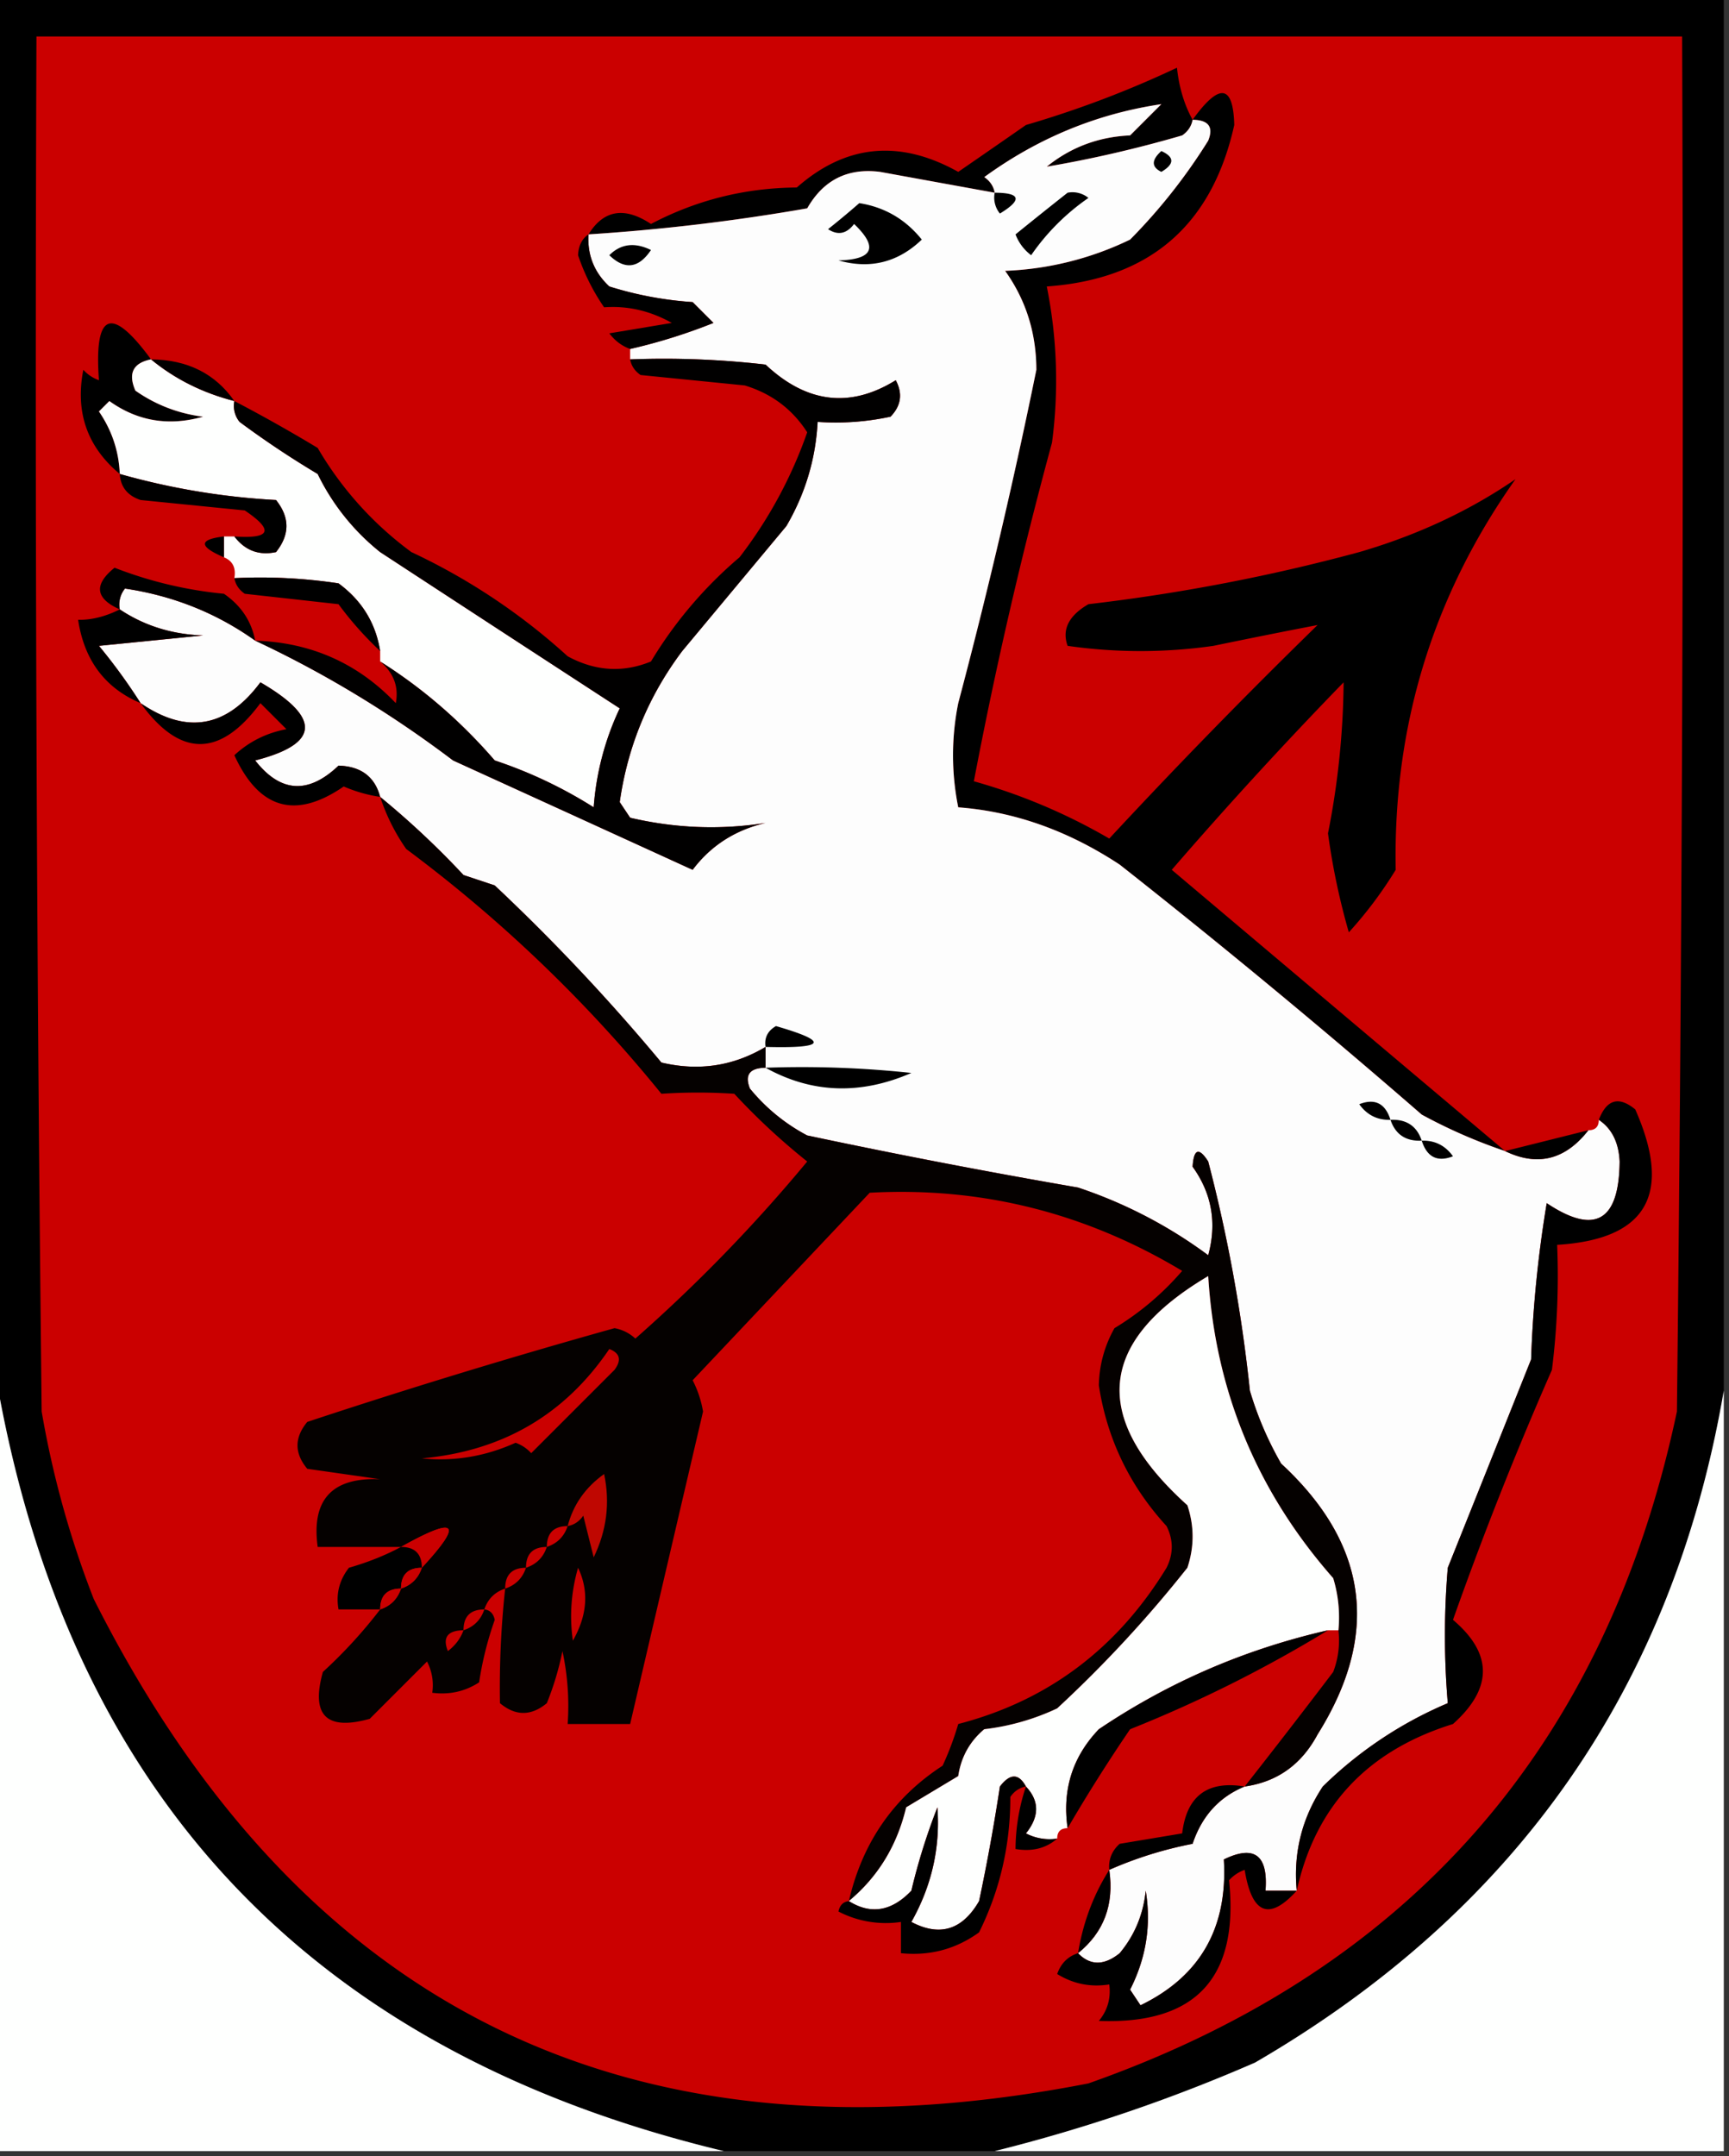 <svg xmlns="http://www.w3.org/2000/svg" width="166" height="207" style="shape-rendering:geometricPrecision;text-rendering:geometricPrecision;image-rendering:optimizeQuality;fill-rule:evenodd;clip-rule:evenodd"><rect width="100%" height="100%" fill="#333333" stroke="none"/><path style="opacity:1" d="M-.5-.5h166v134c-4.869 28.4-19.869 49.9-45 64.5a157.946 157.946 0 0 1-25 8.5h-26c-39.907-9.572-63.24-34.572-70-75V-.5z"/><path style="opacity:1" fill="#cb0000" d="M3.5 3.5h158c.167 44.001 0 88.001-.5 132-6.811 32.138-25.645 53.638-56.5 64.5-43.765 8.544-75.599-6.956-95.5-46.5a92.09 92.09 0 0 1-5-18c-.5-43.999-.667-87.999-.5-132z"/><path style="opacity:1" d="M114.5 11.5c-.111.617-.444 1.117-1 1.5a115.977 115.977 0 0 1-13 3c2.308-1.867 4.975-2.867 8-3l3-3c-6.176.916-11.842 3.249-17 7 .556.383.89.883 1 1.5-3.657-.662-7.324-1.329-11-2-3.106-.397-5.44.77-7 3.5a193.964 193.964 0 0 1-21 2.5c1.452-2.352 3.452-2.685 6-1 4.37-2.298 9.036-3.465 14-3.5 4.707-4.145 9.873-4.645 15.5-1.5 2.156-1.485 4.323-2.985 6.5-4.5 5-1.463 9.834-3.296 14.5-5.5.198 1.882.698 3.548 1.5 5z"/><path style="opacity:1" d="M144.5 110.5a50.656 50.656 0 0 1-8-3.5 783.555 783.555 0 0 0-29-24c-4.951-3.263-10.118-5.096-15.5-5.5a25.249 25.249 0 0 1 0-10 567.18 567.18 0 0 0 7.5-32c-.007-3.543-1.007-6.71-3-9.5a30.127 30.127 0 0 0 12-3 54.154 54.154 0 0 0 7.5-9.5c.528-1.316.028-1.983-1.5-2 2.57-3.572 3.903-3.406 4 .5-2.14 9.639-8.14 14.806-18 15.5a45.527 45.527 0 0 1 .5 15A428.997 428.997 0 0 0 93.5 75a55.787 55.787 0 0 1 13 5.5 577.12 577.12 0 0 1 20-20.5c-3.241.623-6.574 1.29-10 2a49.248 49.248 0 0 1-14 0c-.561-1.566.106-2.899 2-4a178.954 178.954 0 0 0 26-5c5.567-1.623 10.567-3.956 15-7-7.927 11.198-11.76 23.698-11.5 37.5a39.407 39.407 0 0 1-4.5 6 66.5 66.5 0 0 1-2-9.5 77.69 77.69 0 0 0 1.5-14.5 419.52 419.52 0 0 0-16.5 18 58839.186 58839.186 0 0 0 32 27z"/><path style="opacity:1" fill="#fdfdfd" d="M114.5 11.5c1.528.017 2.028.684 1.5 2a54.154 54.154 0 0 1-7.5 9.5 30.127 30.127 0 0 1-12 3c1.993 2.79 2.993 5.957 3 9.5a567.18 567.18 0 0 1-7.5 32 25.249 25.249 0 0 0 0 10c5.382.404 10.549 2.237 15.5 5.5a783.555 783.555 0 0 1 29 24 50.656 50.656 0 0 0 8 3.5c3.118 1.507 5.785.84 8-2 .667 0 1-.333 1-1 1.248.834 1.915 2.167 2 4-.05 5.747-2.384 7.08-7 4a114.67 114.67 0 0 0-1.5 15c-2.676 6.7-5.342 13.367-8 20a77.73 77.73 0 0 0 0 13 38.616 38.616 0 0 0-12 8c-2.006 3.036-2.84 6.369-2.5 10h-3c.262-3.421-1.072-4.421-4-3 .394 6.559-2.273 11.226-8 14l-1-1.5c1.542-3.035 2.042-6.202 1.5-9.5-.233 2.28-1.066 4.28-2.5 6-1.495 1.205-2.828 1.205-4 0 2.482-2.003 3.482-4.669 3-8a37.282 37.282 0 0 1 8-2.5c.89-2.665 2.557-4.499 5-5.5 3.124-.443 5.457-2.11 7-5 6.024-9.609 4.858-18.276-3.5-26a32.5 32.5 0 0 1-3-7 148.675 148.675 0 0 0-4-22c-.889-1.388-1.389-1.222-1.5.5 1.844 2.561 2.344 5.394 1.5 8.5a44.632 44.632 0 0 0-12.5-6.5 701.656 701.656 0 0 1-26-5 17.843 17.843 0 0 1-5.5-4.5c-.528-1.316-.028-1.983 1.5-2v-2c-3.094 1.847-6.428 2.347-10 1.5a191.068 191.068 0 0 0-16-17l-3-1a82.493 82.493 0 0 0-8-7.5c-.514-1.939-1.847-2.939-4-3-2.904 2.768-5.57 2.601-8-.5 6.198-1.59 6.364-4.09.5-7.5-3.238 4.362-7.072 5.029-11.5 2a54.619 54.619 0 0 0-4-5.5l10-1c-2.982-.097-5.649-.93-8-2.5a2.428 2.428 0 0 1 .5-2c4.629.69 8.795 2.356 12.5 5 6.647 3.112 12.98 6.945 19 11.5 7.636 3.483 15.303 6.983 23 10.5 1.743-2.317 4.076-3.817 7-4.5-4.339.682-8.672.515-13-.5l-1-1.5c.76-5.354 2.76-10.187 6-14.5l10-12c1.812-3.103 2.812-6.436 3-10 2.357.163 4.69-.003 7-.5 1.017-1.05 1.184-2.216.5-3.5-4.378 2.712-8.544 2.212-12.5-1.5a84.938 84.938 0 0 0-13-.5v-1a54.016 54.016 0 0 0 8-2.5l-2-2a34.208 34.208 0 0 1-8-1.5c-1.45-1.35-2.117-3.017-2-5a193.964 193.964 0 0 0 21-2.5c1.56-2.73 3.894-3.897 7-3.5 3.676.671 7.343 1.338 11 2-.11-.617-.444-1.117-1-1.5 5.158-3.751 10.824-6.084 17-7l-3 3c-3.025.133-5.692 1.133-8 3 4.298-.73 8.631-1.73 13-3 .556-.383.889-.883 1-1.5z"/><path style="opacity:1" d="M111.5 14.5c1.273.577 1.273 1.243 0 2-.963-.47-.963-1.136 0-2zM95.5 18.5c2.5.01 2.668.678.5 2a2.428 2.428 0 0 1-.5-2zM102.5 18.5a2.427 2.427 0 0 1 2 .5 21.56 21.56 0 0 0-5.5 5.5 4.452 4.452 0 0 1-1.5-2c1.71-1.387 3.377-2.72 5-4zM82.5 19.5c2.437.386 4.437 1.553 6 3.5-2.283 2.19-4.95 2.857-8 2 3.349-.09 3.849-1.256 1.5-3.5-.718.95-1.55 1.117-2.5.5a81.718 81.718 0 0 0 3-2.5zM56.5 22.5c-.117 1.983.55 3.65 2 5a34.208 34.208 0 0 0 8 1.5l2 2a54.016 54.016 0 0 1-8 2.5c-.79-.283-1.456-.783-2-1.5l6-1c-2.076-1.165-4.243-1.665-6.5-1.5a20.026 20.026 0 0 1-2.5-5c.043-.916.376-1.583 1-2z"/><path style="opacity:1" d="M58.5 24.5c1.1-1.098 2.434-1.265 4-.5-1.182 1.768-2.515 1.935-4 .5zM14.5 34.5c-1.725.343-2.225 1.343-1.5 3a14.292 14.292 0 0 0 6.5 2.5c-3.292.936-6.292.436-9-1.5l-1 1c1.247 1.823 1.914 3.823 2 6-3.128-2.6-4.295-5.934-3.5-10 .414.457.914.79 1.5 1-.481-6.534 1.185-7.2 5-2z"/><path style="opacity:1" fill="#fefffe" d="M14.5 34.5c2.289 1.887 4.955 3.22 8 4a2.428 2.428 0 0 0 .5 2 89.784 89.784 0 0 0 7.5 5 21.76 21.76 0 0 0 6 7.5 9893.007 9893.007 0 0 0 23 15 26.702 26.702 0 0 0-2.5 9.5 43.356 43.356 0 0 0-9.5-4.5c-3.264-3.773-6.93-6.94-11-9.5v-1c-.433-2.696-1.766-4.862-4-6.5a50.441 50.441 0 0 0-10-.5c.172-.992-.162-1.658-1-2v-2h1c1.027 1.348 2.36 1.848 4 1.5 1.333-1.667 1.333-3.333 0-5a68.47 68.47 0 0 1-15-2.5c-.086-2.177-.753-4.177-2-6l1-1c2.708 1.936 5.708 2.436 9 1.5a14.292 14.292 0 0 1-6.5-2.5c-.725-1.657-.225-2.657 1.5-3z"/><path style="opacity:1" d="M14.5 34.5c3.494.032 6.16 1.365 8 4-3.045-.78-5.711-2.113-8-4z"/><path style="opacity:1" fill="#010000" d="M60.5 34.5c4.346-.166 8.68.001 13 .5 3.956 3.712 8.122 4.212 12.5 1.5.684 1.284.517 2.45-.5 3.5-2.31.497-4.643.663-7 .5-.188 3.564-1.188 6.897-3 10l-10 12c-3.24 4.313-5.24 9.146-6 14.5l1 1.5c4.328 1.015 8.661 1.182 13 .5-2.924.683-5.257 2.183-7 4.5-7.697-3.517-15.364-7.017-23-10.5-6.02-4.555-12.353-8.388-19-11.5 5.36.171 9.86 2.171 13.5 6 .3-1.566-.2-2.899-1.5-4 4.07 2.56 7.736 5.727 11 9.5a43.356 43.356 0 0 1 9.5 4.5 26.702 26.702 0 0 1 2.5-9.5 9893.007 9893.007 0 0 1-23-15 21.76 21.76 0 0 1-6-7.5 89.784 89.784 0 0 1-7.5-5 2.428 2.428 0 0 1-.5-2 149.984 149.984 0 0 1 8 4.5 33.093 33.093 0 0 0 9 10 60.16 60.16 0 0 1 15 10c2.643 1.436 5.31 1.602 8 .5a40.47 40.47 0 0 1 8.5-10 42.78 42.78 0 0 0 6.5-12c-1.424-2.218-3.424-3.718-6-4.5l-10-1c-.556-.383-.89-.883-1-1.5z"/><path style="opacity:1" d="M11.5 45.5a68.47 68.47 0 0 0 15 2.5c1.333 1.667 1.333 3.333 0 5-1.64.348-2.973-.152-4-1.5 3.499.241 3.832-.592 1-2.5l-10-1c-1.256-.417-1.923-1.25-2-2.5z"/><path style="opacity:1" d="M21.5 51.5v2c-2.433-1.048-2.433-1.714 0-2zM24.5 61.5c-3.705-2.644-7.871-4.31-12.5-5a2.428 2.428 0 0 0-.5 2c-2.352-1.043-2.519-2.376-.5-4A39.121 39.121 0 0 0 21.5 57c1.641 1.129 2.641 2.629 3 4.5zM22.5 55.5c3.35-.165 6.683.002 10 .5 2.234 1.638 3.567 3.804 4 6.5a32.614 32.614 0 0 1-4-4.5l-9-1c-.556-.383-.89-.883-1-1.5zM11.5 58.5c2.351 1.57 5.018 2.403 8 2.5l-10 1a54.619 54.619 0 0 1 4 5.5c-3.413-1.446-5.413-4.113-6-8 1.286.024 2.62-.31 4-1zM36.5 76.5a14.076 14.076 0 0 1-3.5-1c-4.627 3.182-8.127 2.182-10.5-3 1.412-1.306 3.079-2.14 5-2.5L25 67.5c-3.876 5.234-7.709 5.234-11.5 0 4.428 3.029 8.262 2.362 11.5-2 5.864 3.41 5.698 5.91-.5 7.5 2.43 3.101 5.096 3.268 8 .5 2.153.061 3.486 1.061 4 3z"/><path style="opacity:1" fill="#050100" d="M36.5 76.5a82.493 82.493 0 0 1 8 7.5l3 1a191.068 191.068 0 0 1 16 17c3.572.847 6.906.347 10-1.5v2c-1.528.017-2.028.684-1.5 2a17.843 17.843 0 0 0 5.5 4.5 701.656 701.656 0 0 0 26 5 44.632 44.632 0 0 1 12.5 6.5c.844-3.106.344-5.939-1.5-8.5.111-1.722.611-1.888 1.5-.5a148.675 148.675 0 0 1 4 22 32.5 32.5 0 0 0 3 7c8.358 7.724 9.524 16.391 3.5 26-1.543 2.89-3.876 4.557-7 5a789.236 789.236 0 0 0 8.5-11 8.43 8.43 0 0 0 .5-4 12.93 12.93 0 0 0-.5-5c-7.328-8.323-11.328-17.989-12-29-10.637 6.29-11.303 13.623-2 22 .667 2 .667 4 0 6a119.16 119.16 0 0 1-12.5 13.5 22.507 22.507 0 0 1-7 2c-1.393 1.171-2.227 2.671-2.5 4.5l-5 3c-.872 3.681-2.706 6.681-5.5 9 1.293-5.61 4.293-9.943 9-13a28.854 28.854 0 0 0 1.5-4c8.587-2.23 15.253-7.23 20-15 .667-1.333.667-2.667 0-4-3.54-3.863-5.707-8.363-6.5-13.5a11.532 11.532 0 0 1 1.5-5.5 26.9 26.9 0 0 0 6.5-5.5c-9.301-5.584-19.301-8.084-30-7.5l-17 18c.487.946.82 1.946 1 3a31133.863 31133.863 0 0 0-7 30h-6a24.939 24.939 0 0 0-.5-7 28.043 28.043 0 0 1-1.5 5c-1.506 1.247-3.006 1.247-4.5 0a88.844 88.844 0 0 1 .5-11c-1 .333-1.667 1-2 2 .543.06.876.393 1 1a32.412 32.412 0 0 0-1.5 6c-1.356.88-2.856 1.214-4.5 1a4.932 4.932 0 0 0-.5-3l-5.5 5.5c-4.167 1.167-5.667-.333-4.5-4.5a46.117 46.117 0 0 0 5.5-6c1-.333 1.667-1 2-2 1-.333 1.667-1 2-2 4.023-4.336 3.356-5.003-2-2h-8c-.622-4.532 1.378-6.698 6-6.5l-7-1c-1.247-1.494-1.247-2.994 0-4.5a652.939 652.939 0 0 1 29.5-9 3.944 3.944 0 0 1 2 1 150.91 150.91 0 0 0 16.5-17 63.568 63.568 0 0 1-7-6.5 52.745 52.745 0 0 0-7 0A136.233 136.233 0 0 0 39 81.5a19.16 19.16 0 0 1-2.5-5z"/><path style="opacity:1" d="M73.5 100.5c-.13-.876.203-1.543 1-2 5.146 1.489 4.813 2.156-1 2zM73.5 102.5a98.433 98.433 0 0 1 14 .5c-4.897 2.128-9.564 1.962-14-.5zM133.5 107.5c-1.256.039-2.256-.461-3-1.5 1.498-.585 2.498-.085 3 1.5zM124.5 181.5c-.34-3.631.494-6.964 2.5-10a38.616 38.616 0 0 1 12-8 77.73 77.73 0 0 1 0-13c2.658-6.633 5.324-13.3 8-20a114.67 114.67 0 0 1 1.5-15c4.616 3.08 6.95 1.747 7-4-.085-1.833-.752-3.166-2-4 .755-1.966 1.921-2.3 3.5-1 3.603 8.146 1.103 12.48-7.5 13a72.367 72.367 0 0 1-.5 12 351.625 351.625 0 0 0-9.5 24c3.827 3.242 3.827 6.575 0 10-8.212 2.55-13.212 7.884-15 16zM133.5 107.5c1.527-.073 2.527.594 3 2-1.527.073-2.527-.594-3-2zM152.5 108.5c-2.215 2.84-4.882 3.507-8 2l8-2zM136.5 109.5c1.256-.039 2.256.461 3 1.5-1.498.585-2.498.085-3-1.5z"/><path style="opacity:1" fill="#fefffe" d="M128.5 156.5h-1c-7.955 1.813-15.288 4.98-22 9.5-2.529 2.642-3.529 5.808-3 9.5-.667 0-1 .333-1 1a4.934 4.934 0 0 1-3-.5c1.3-1.616 1.3-3.116 0-4.5-.69-1.274-1.523-1.274-2.5 0a190.129 190.129 0 0 1-2 11c-1.605 2.774-3.772 3.44-6.5 2 1.949-3.457 2.782-7.124 2.5-11a59.285 59.285 0 0 0-2.5 8c-1.894 1.986-3.894 2.319-6 1 2.794-2.319 4.628-5.319 5.5-9l5-3c.273-1.829 1.107-3.329 2.5-4.5a22.507 22.507 0 0 0 7-2 119.16 119.16 0 0 0 12.5-13.5c.667-2 .667-4 0-6-9.303-8.377-8.637-15.71 2-22 .672 11.011 4.672 20.677 12 29a12.93 12.93 0 0 1 .5 5z"/><path style="opacity:1" fill="#cb0000" d="M58.5 129.5c1.025.397 1.192 1.063.5 2l-8 8a3.647 3.647 0 0 0-1.5-1c-2.905 1.313-5.905 1.813-9 1.5 7.731-.694 13.731-4.194 18-10.5z"/><path style="opacity:1" fill="#fefffe" d="M-.5 131.5c6.76 40.428 30.093 65.428 70 75h-70v-75zM165.5 133.5v73h-70a157.946 157.946 0 0 0 25-8.5c25.131-14.6 40.131-36.1 45-64.5z"/><path style="opacity:1" fill="#bf0701" d="M54.5 146.5c.531-2.044 1.698-3.711 3.5-5 .584 2.757.25 5.423-1 8l-1-4c-.383.556-.883.889-1.5 1z"/><path style="opacity:1" fill="#cb0000" d="M40.5 150.5c0-1.333-.667-2-2-2 5.356-3.003 6.023-2.336 2 2zM54.5 146.5c-.333 1-1 1.667-2 2 0-1.333.667-2 2-2z"/><path style="opacity:1" d="M38.5 148.5c1.333 0 2 .667 2 2-1.333 0-2 .667-2 2-1.333 0-2 .667-2 2h-4c-.262-1.478.071-2.811 1-4 1.836-.528 3.503-1.194 5-2z"/><path style="opacity:1" fill="#cb0000" d="M52.5 148.5c-.333 1-1 1.667-2 2 0-1.333.667-2 2-2zM40.5 150.5c-.333 1-1 1.667-2 2 0-1.333.667-2 2-2zM50.5 150.5c-.333 1-1 1.667-2 2 0-1.333.667-2 2-2zM55.5 150.5c1.059 2.226.892 4.559-.5 7a16.603 16.603 0 0 1 .5-7zM38.5 152.5c-.333 1-1 1.667-2 2 0-1.333.667-2 2-2zM46.5 154.5c-.333 1-1 1.667-2 2 0-1.333.667-2 2-2zM44.5 156.5c-.283.789-.783 1.456-1.5 2-.528-1.316-.028-1.983 1.5-2z"/><path style="opacity:1" d="M127.5 156.5a126.426 126.426 0 0 1-19 9.5 161.846 161.846 0 0 0-6 9.5c-.529-3.692.471-6.858 3-9.5 6.712-4.52 14.045-7.687 22-9.5zM98.5 171.5c-.617.111-1.117.444-1.5 1 .011 4.6-.989 8.933-3 13-2.228 1.613-4.728 2.28-7.5 2v-3a9.86 9.86 0 0 1-6-1c.124-.607.457-.94 1-1 2.106 1.319 4.106.986 6-1a59.285 59.285 0 0 1 2.5-8c.282 3.876-.551 7.543-2.5 11 2.728 1.44 4.895.774 6.5-2a190.129 190.129 0 0 0 2-11c.977-1.274 1.81-1.274 2.5 0z"/><path style="opacity:1" d="M98.5 171.5c1.3 1.384 1.3 2.884 0 4.5a4.934 4.934 0 0 0 3 .5c-1.068.934-2.401 1.268-4 1a19.24 19.24 0 0 1 1-6zM119.5 171.5c-2.443 1.001-4.11 2.835-5 5.5a37.282 37.282 0 0 0-8 2.5c-.086-.996.248-1.829 1-2.5l6-1c.426-3.592 2.426-5.092 6-4.5zM124.5 181.5c-2.645 2.92-4.311 2.253-5-2a3.647 3.647 0 0 0-1.5 1c.975 9.356-3.191 13.856-12.5 13.5.837-1.011 1.17-2.178 1-3.5-1.788.285-3.455-.048-5-1 .355-1.022 1.022-1.689 2-2 1.172 1.205 2.505 1.205 4 0 1.434-1.72 2.267-3.72 2.5-6 .542 3.298.042 6.465-1.5 9.5l1 1.5c5.727-2.774 8.394-7.441 8-14 2.928-1.421 4.262-.421 4 3h3z"/><path style="opacity:1" d="M106.5 179.5c.482 3.331-.518 5.997-3 8 .48-2.943 1.48-5.61 3-8z"/></svg>